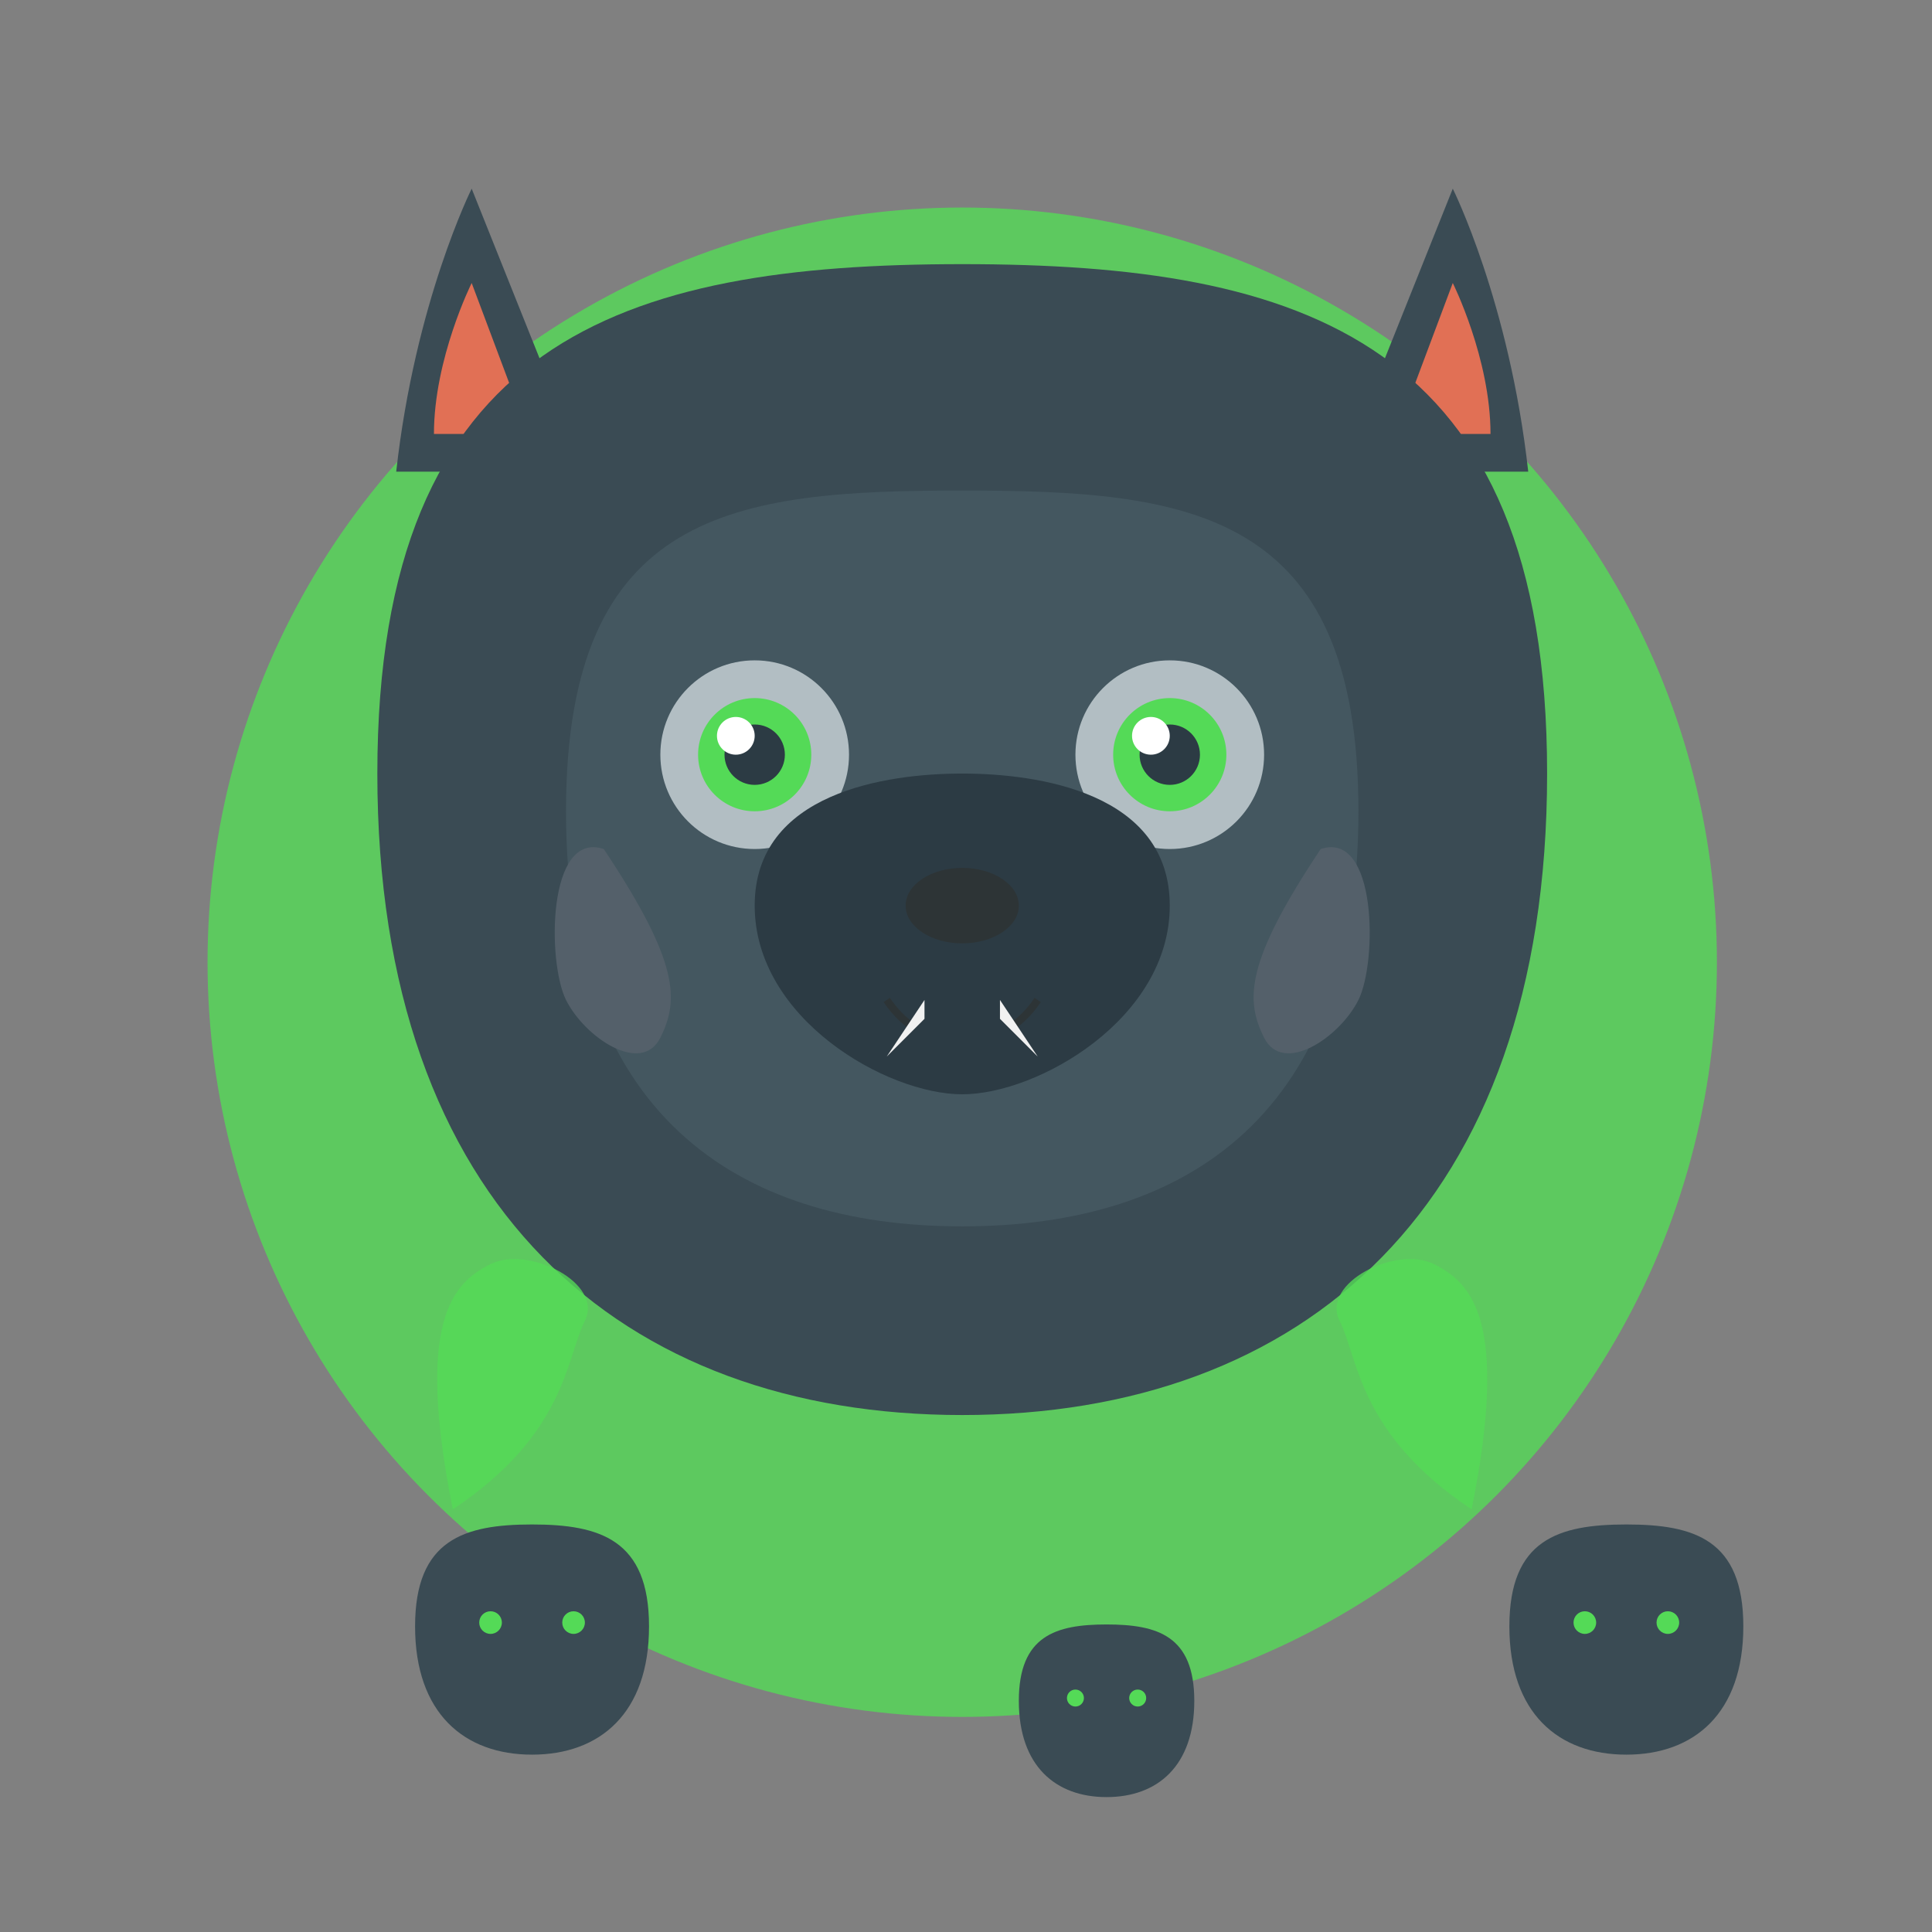 <?xml version="1.0" encoding="UTF-8"?>
<svg xmlns="http://www.w3.org/2000/svg" viewBox="0 0 512 512" width="512" height="512">
  <rect x="0" y="0" width="512" height="512" fill="#808080" stroke="none"/>
  <style>
    .wolf-body { fill: #3a4b54; }
    .wolf-light { fill: #54606a; }
    .wolf-dark { fill: #2c3b44; }
    .wolf-light-accent { fill: #b2bec3; }
    .wolf-face { fill: #445760; }
    .wolf-inner-ear { fill: #e17055; }
    .wolf-nose { fill: #2d3436; }
    .wolf-eye { fill: #54da57; }
    .wolf-teeth { fill: #f1f1f1; }
    .wolf-accent { fill: #54da57; opacity: 0.8; }
  </style>
  
  <!-- Elementos Decorativos - Fundo -->
  <circle cx="255" cy="255" r="200" class="wolf-accent" opacity="0.15" />
  
  <!-- Orelhas -->
  <path class="wolf-body" d="M155,125 L125,50 C125,50 110,80 105,125 Z"/>
  <path class="wolf-body" d="M355,125 L385,50 C385,50 400,80 405,125 Z"/>
  <path class="wolf-inner-ear" d="M140,115 L125,75 C125,75 115,95 115,115 Z"/>
  <path class="wolf-inner-ear" d="M370,115 L385,75 C385,75 395,95 395,115 Z"/>
  
  <!-- Cabeça -->
  <path class="wolf-body" d="M255,375 C345,375 410,320 410,205 C410,90 345,70 255,70 C165,70 100,90 100,205 C100,320 165,375 255,375 Z"/>
  
  <!-- Rosto -->
  <path class="wolf-face" d="M255,325 C315,325 360,295 360,215 C360,135 315,130 255,130 C195,130 150,135 150,215 C150,295 195,325 255,325 Z"/>
  
  <!-- Olhos -->
  <ellipse class="wolf-light-accent" cx="200" cy="200" rx="25" ry="25"/>
  <ellipse class="wolf-light-accent" cx="310" cy="200" rx="25" ry="25"/>
  <ellipse class="wolf-eye" cx="200" cy="200" rx="15" ry="15"/>
  <ellipse class="wolf-eye" cx="310" cy="200" rx="15" ry="15"/>
  <ellipse class="wolf-dark" cx="200" cy="200" rx="8" ry="8"/>
  <ellipse class="wolf-dark" cx="310" cy="200" rx="8" ry="8"/>
  <ellipse fill="white" cx="195" cy="195" rx="5" ry="5"/>
  <ellipse fill="white" cx="305" cy="195" rx="5" ry="5"/>
  
  <!-- Focinho -->
  <path class="wolf-dark" d="M255,290 C275,290 310,270 310,240 C310,210 275,205 255,205 C235,205 200,210 200,240 C200,270 235,290 255,290 Z"/>
  <ellipse class="wolf-nose" cx="255" cy="240" rx="15" ry="10"/>
  
  <!-- Bochechas -->
  <path class="wolf-light" d="M160,225 C180,255 180,265 175,275 C170,285 155,275 150,265 C145,255 145,220 160,225 Z"/>
  <path class="wolf-light" d="M350,225 C330,255 330,265 335,275 C340,285 355,275 360,265 C365,255 365,220 350,225 Z"/>
  
  <!-- Boca - Sorriso -->
  <path fill="none" stroke="#2d3436" stroke-width="2" d="M235,265 C245,280 265,280 275,265"/>
  <path class="wolf-dark" d="M245,265 L235,280 C235,280 245,285 255,285 C265,285 275,280 275,280 L265,265 Z"/>
  <path class="wolf-teeth" d="M245,265 L235,280 L245,270 Z"/>
  <path class="wolf-teeth" d="M265,265 L275,280 L265,270 Z"/>
  
  <!-- Elementos decorativos - silhuetas de lobos menores representando equipe -->
  <path class="wolf-accent" d="M120,400 C150,380 150,360 155,350 C160,340 140,330 130,335 C120,340 110,350 120,400 Z" />
  <path class="wolf-accent" d="M390,400 C360,380 360,360 355,350 C350,340 370,330 380,335 C390,340 400,350 390,400 Z" />
  
  <!-- Mini lobos representando a alcateia/equipe -->
  <g transform="translate(90, 390) scale(0.2)">
    <path class="wolf-body" d="M255,375 C345,375 410,320 410,205 C410,90 345,70 255,70 C165,70 100,90 100,205 C100,320 165,375 255,375 Z"/>
    <ellipse class="wolf-eye" cx="200" cy="200" rx="15" ry="15"/>
    <ellipse class="wolf-eye" cx="310" cy="200" rx="15" ry="15"/>
  </g>
  
  <g transform="translate(380, 390) scale(0.2)">
    <path class="wolf-body" d="M255,375 C345,375 410,320 410,205 C410,90 345,70 255,70 C165,70 100,90 100,205 C100,320 165,375 255,375 Z"/>
    <ellipse class="wolf-eye" cx="200" cy="200" rx="15" ry="15"/>
    <ellipse class="wolf-eye" cx="310" cy="200" rx="15" ry="15"/>
  </g>
  
  <g transform="translate(255, 420) scale(0.15)">
    <path class="wolf-body" d="M255,375 C345,375 410,320 410,205 C410,90 345,70 255,70 C165,70 100,90 100,205 C100,320 165,375 255,375 Z"/>
    <ellipse class="wolf-eye" cx="200" cy="200" rx="15" ry="15"/>
    <ellipse class="wolf-eye" cx="310" cy="200" rx="15" ry="15"/>
  </g>
</svg> 